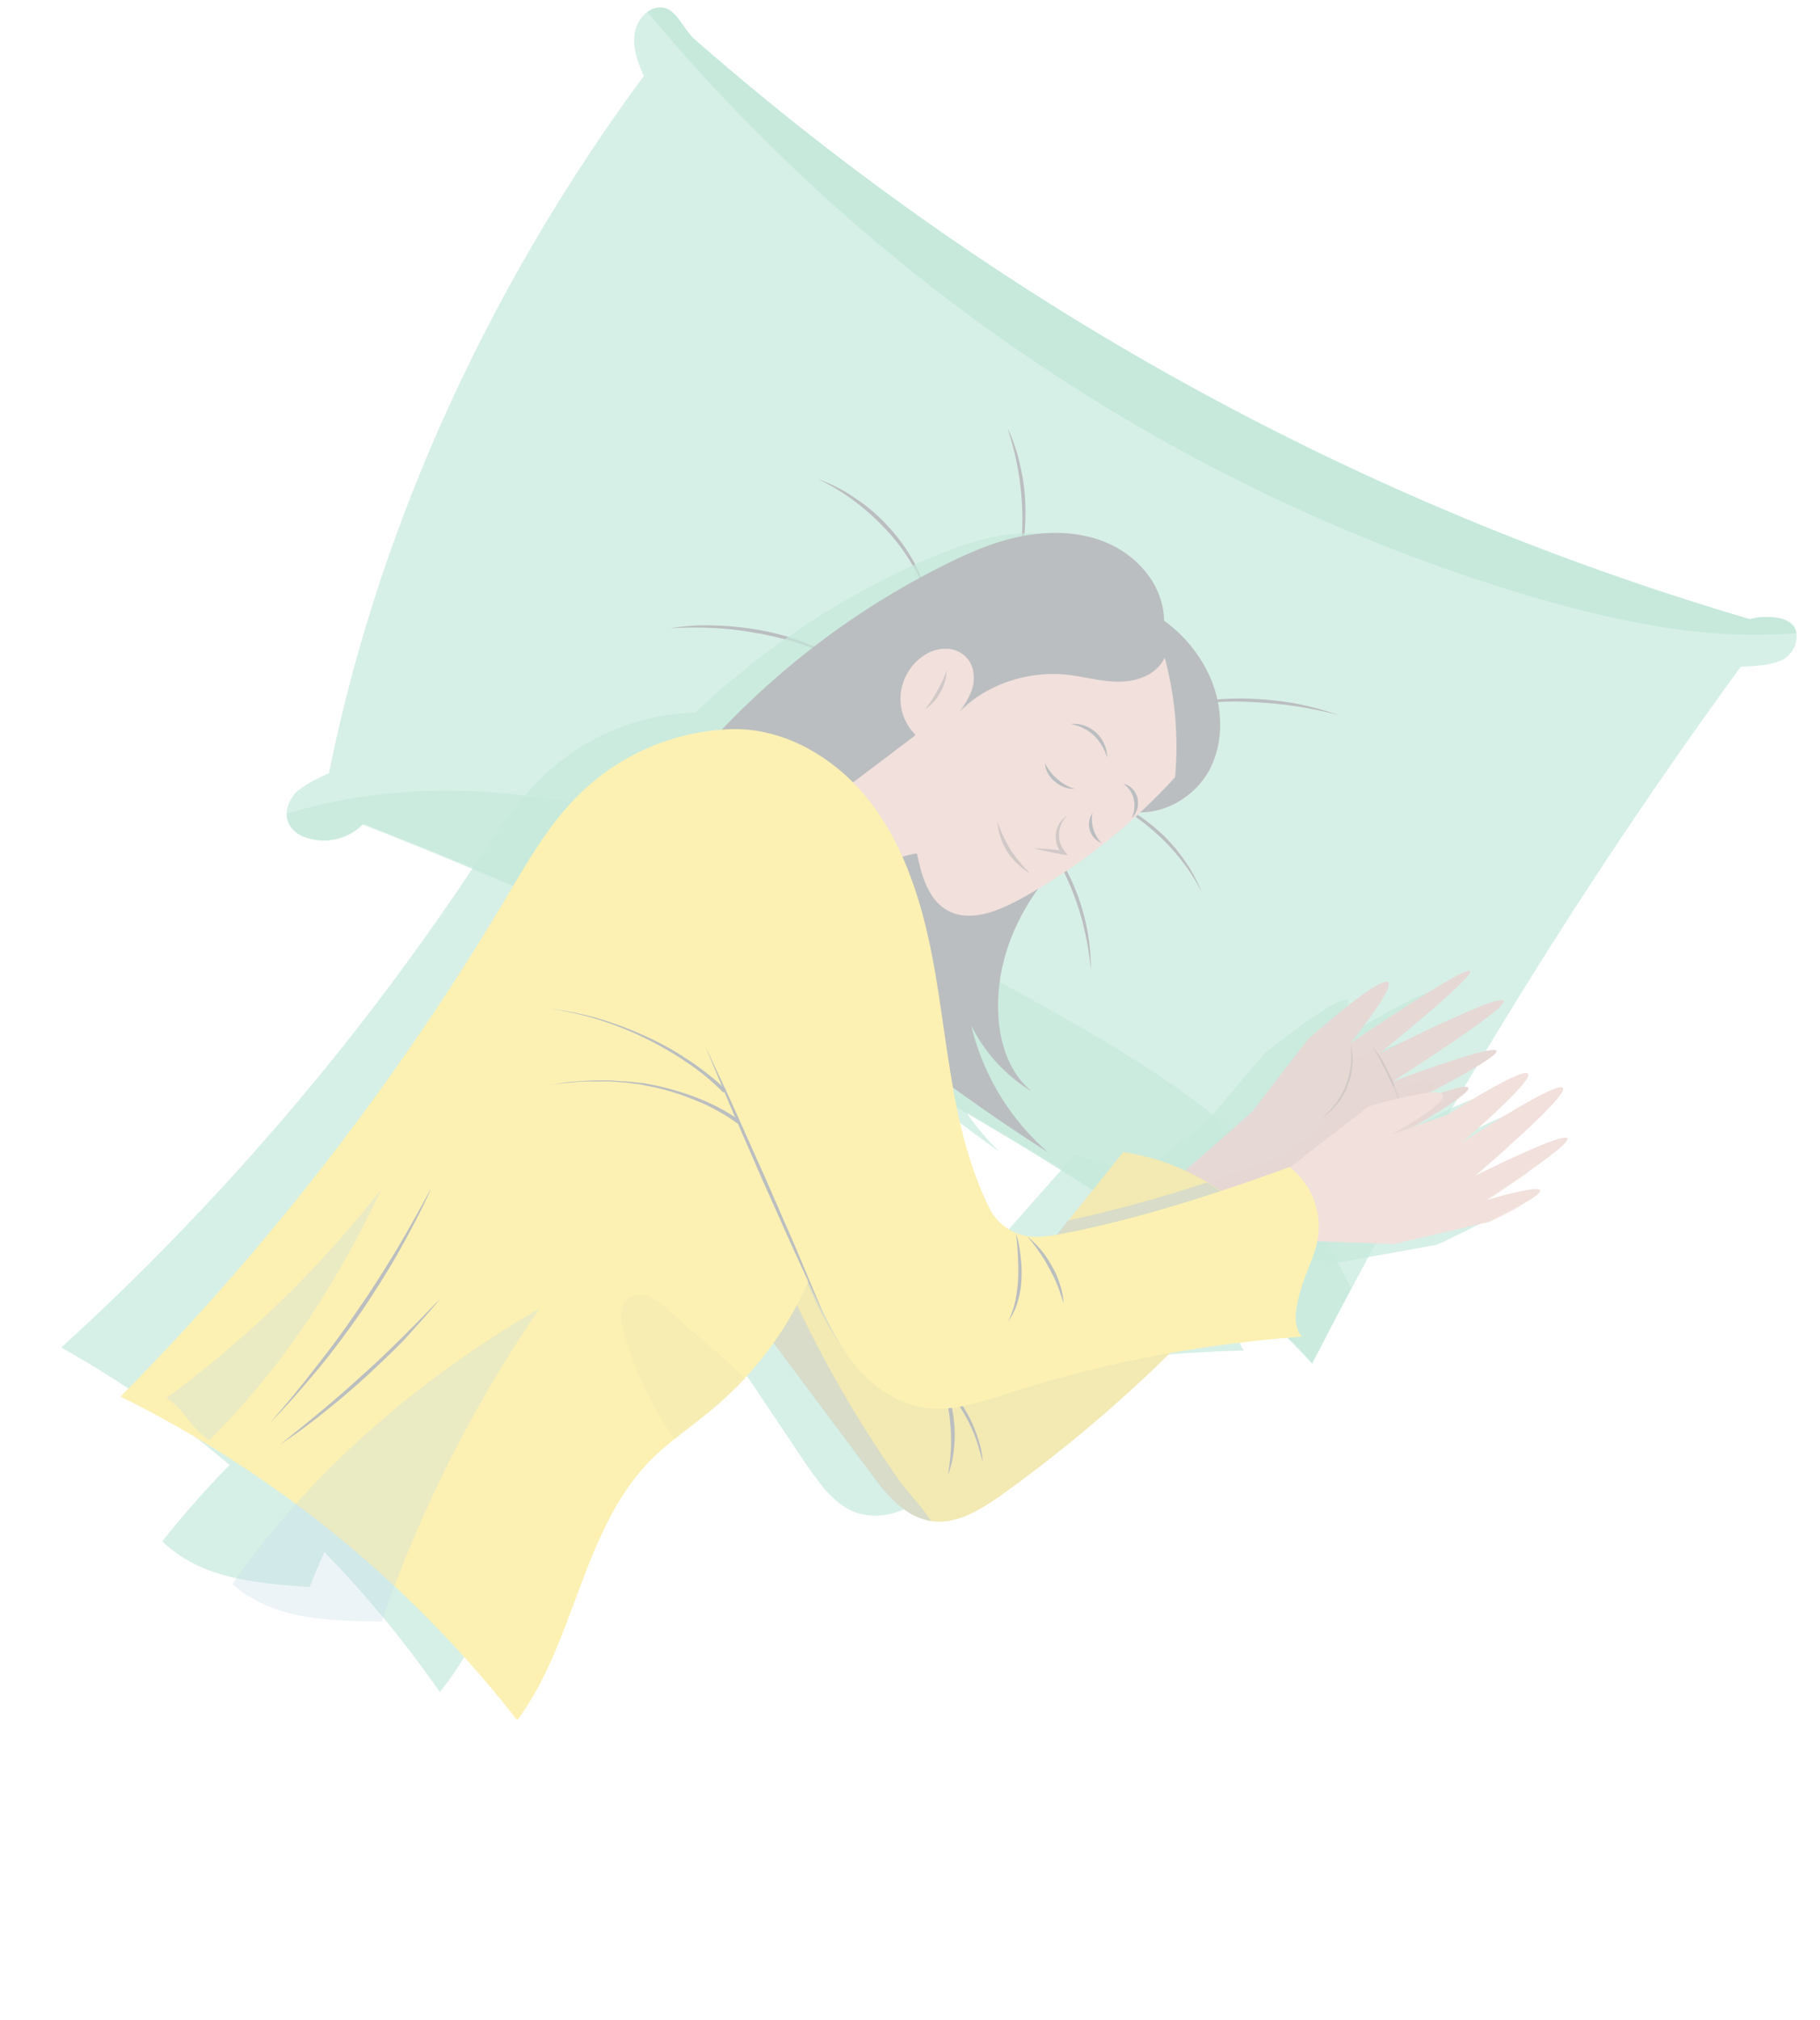 <svg xmlns="http://www.w3.org/2000/svg" width="417.114" height="462.705" viewBox="0 0 417.114 462.705">
  <g id="OBJECTS" transform="matrix(-0.891, -0.454, 0.454, -0.891, 254.584, 466.404)" opacity="0.3">
    <g id="Group_55" data-name="Group 55" transform="translate(0 0)">
      <g id="Group_33" data-name="Group 33" transform="translate(4.886 158.182)">
        <path id="Path_96" data-name="Path 96" d="M11.962,197.527a642.022,642.022,0,0,1,275.9,8.55c3.4.877,6.906,4.494,10.085,2.96,2.96-1.425,3.727-5.481,2.521-8.44-1.1-3.069-3.727-5.262-6.138-7.344,9.646-57.767,7.563-118.6-8.221-175.056,1.644-1.973,4.056-5.152,4.823-7.563.658-2.521.11-5.59-2.083-7.015a6.766,6.766,0,0,0-4.823-.877,12.778,12.778,0,0,0-10.194,8.55c-62.481,6.138-126.386,7.454-188.867,1.1C64.249,10.3,43.422,7.454,23.91,0A1186.1,1186.1,0,0,1,8.893,186.894c-2.631,1.425-6.906,3.837-8.221,6.467-1.425,2.631-.548,6.687,2.3,7.454C5.495,201.692,10.1,199.39,11.962,197.527Z" transform="translate(0 0)" fill="#78ccae"/>
        <g id="Group_27" data-name="Group 27" transform="translate(110.068 57.329)">
          <path id="Path_97" data-name="Path 97" d="M25.65,23.458a65.445,65.445,0,0,1-7.563-4.494,65.855,65.855,0,0,1-6.906-5.481A55.128,55.128,0,0,1,5.152,7.125,65.323,65.323,0,0,1,0,0,45.665,45.665,0,0,0,4.713,7.563a48.749,48.749,0,0,0,6.029,6.577,48.521,48.521,0,0,0,7.125,5.371A37.061,37.061,0,0,0,25.65,23.458Z" transform="translate(0 0)" fill="#1b262c"/>
        </g>
        <g id="Group_28" data-name="Group 28" transform="translate(95.489 84.733)">
          <path id="Path_98" data-name="Path 98" d="M33.652,8.66a48.1,48.1,0,0,1-8.879.219A47.207,47.207,0,0,1,16,7.454a44.28,44.28,0,0,1-8.331-2.96A41.361,41.361,0,0,1,0,0,35.608,35.608,0,0,0,7.454,5.042a37.208,37.208,0,0,0,8.44,3.179,41.184,41.184,0,0,0,8.879,1.206A26.865,26.865,0,0,0,33.652,8.66Z" transform="translate(0 0)" fill="#1b262c"/>
        </g>
        <g id="Group_29" data-name="Group 29" transform="translate(85.952 119.481)">
          <path id="Path_99" data-name="Path 99" d="M34.967,0a92.921,92.921,0,0,1-8.112,5.262,62.875,62.875,0,0,1-8.55,4.385,89.7,89.7,0,0,1-8.988,3.508C6.248,14.14,3.069,15.017,0,15.675A70.09,70.09,0,0,0,9.537,13.7a71.544,71.544,0,0,0,9.208-3.4,64.241,64.241,0,0,0,8.55-4.6A46.346,46.346,0,0,0,34.967,0Z" transform="translate(0 0)" fill="#1b262c"/>
        </g>
        <g id="Group_30" data-name="Group 30" transform="translate(166.848 132.086)">
          <path id="Path_100" data-name="Path 100" d="M0,0A48.71,48.71,0,0,0,2.3,7.783a55.684,55.684,0,0,0,3.617,7.235,45.972,45.972,0,0,0,4.823,6.577,39.936,39.936,0,0,0,5.81,5.59c-1.863-1.973-3.727-3.946-5.371-6.029a70.423,70.423,0,0,1-4.6-6.577A61.608,61.608,0,0,1,2.85,7.563C1.863,5.042.877,2.631,0,0Z" transform="translate(0 0)" fill="#1b262c"/>
        </g>
        <g id="Group_31" data-name="Group 31" transform="translate(181.975 116.521)">
          <path id="Path_101" data-name="Path 101" d="M0,0A43.652,43.652,0,0,0,7.344,6.138,42.417,42.417,0,0,0,16,10.413a39.7,39.7,0,0,0,9.317,2.192,34.735,34.735,0,0,0,9.537,0,46.545,46.545,0,0,1-9.537-.658,54.227,54.227,0,0,1-9.208-2.412,43.5,43.5,0,0,1-8.55-4.056A57.309,57.309,0,0,1,0,0Z" transform="translate(0 0)" fill="#1b262c"/>
        </g>
        <g id="Group_32" data-name="Group 32" transform="translate(194.691 83.308)">
          <path id="Path_102" data-name="Path 102" d="M0,11.4a57.616,57.616,0,0,0,9.756-.548A54.83,54.83,0,0,0,19.292,8.66a71.414,71.414,0,0,0,9.1-3.617A50.53,50.53,0,0,0,36.831,0a92.739,92.739,0,0,1-8.66,4.494,70.1,70.1,0,0,1-9.1,3.4,69.541,69.541,0,0,1-9.427,2.3C6.467,10.742,3.179,11.071,0,11.4Z" transform="translate(0 0)" fill="#1b262c"/>
        </g>
        <path id="Path_103" data-name="Path 103" d="M260.227,2.521a6.766,6.766,0,0,1,4.823.877,4.692,4.692,0,0,1,1.644,1.973c-18.306,17.867-42.969,29.158-68.181,34.748-31.569,7.015-64.344,6.029-96.681,5.042-20.06-.658-40.338-1.315-59.85-5.81C25.65,35.625,12.277,28.281,0,19.292.11,12.825.219,6.358.219,0c19.4,7.454,40.338,10.3,61.056,12.386,62.481,6.248,126.386,5.042,188.867-1.1A12.386,12.386,0,0,1,260.227,2.521Z" transform="translate(23.8 0.219)" fill="#3fb68b" opacity="0.7"/>
        <path id="Path_104" data-name="Path 104" d="M296.948,36.462c-3.179,1.535-6.687-2.083-10.085-2.96a642.022,642.022,0,0,0-275.9-8.55C9.1,26.816,4.6,29.118,1.973,28.351A3.337,3.337,0,0,1,0,26.926C17.648,15.964,38.365,10.483,58.863,6.647,139.321-8.041,224.054,1.824,299.25,34.16A5.193,5.193,0,0,1,296.948,36.462Z" transform="translate(1.001 172.574)" fill="#27ad7d" opacity="0.7"/>
      </g>
      <path id="Path_105" data-name="Path 105" d="M278.679,30.912a591,591,0,0,0-34.09,139.979c-1.206,10.3-2.192,20.717-6.248,30.254a52.511,52.511,0,0,1-23.129,25.321,182.268,182.268,0,0,1-30.8,54.7c-4.494,5.481-9.317,10.742-15.127,14.579-5.919,3.837-12.935,6.358-19.95,5.7s-13.592-4.385-16.552-10.852a30.737,30.737,0,0,1-14.908-7.563c-5.481-5.042-8.988-12.387-8.331-19.731.548-6.358,4.6-12.5,10.413-15.017a135.654,135.654,0,0,1,14.25-25.54,47.688,47.688,0,0,0-.767-23.567c-2.631-8.55-8.112-17.1-16.771-19.512a34.9,34.9,0,0,1,18.744,8.112,56.067,56.067,0,0,0-27.952-19.292c8.66,1.315,17.319,2.85,25.869,4.6-5.59-8.221-11.838-16-19.511-22.252a12.463,12.463,0,0,0-9.865-1.863,20.3,20.3,0,0,0-6.029,2.85C95.95,159.71,93.868,167.6,91.785,175.6a52.563,52.563,0,0,1-14.908,1.973l-8.55,18.415L63.5,216.271S44.65,257.815,54.3,219.45c0,0-36.392,58.754-7.015.658,0,0-43.736,53.821-5.371-4.713,0,0-35.515,35.186-9.208,1.754h0a1.924,1.924,0,0,1,.438-.548,5.077,5.077,0,0,1-2.3.877c-2.631,2.412-5.042,4.275-5.371,3.617h0v-.548h0c0-.11.11-.219.11-.438h0c.11-.11.11-.329.219-.548v-.11c.11-.219.219-.329.329-.548v-.11a6.292,6.292,0,0,1,.438-.767.107.107,0,0,1,.11-.11,4.765,4.765,0,0,0,.438-.767c0-.11.11-.11.11-.219.219-.329.329-.658.548-.987l.11-.11.658-.987c.11-.11.11-.219.219-.219.219-.438.548-.767.767-1.206a.383.383,0,0,0,.11-.219c.219-.438.548-.767.767-1.206.11-.11.11-.219.219-.329.329-.438.658-.987.987-1.535l.11-.11c.329-.438.658-.987,1.1-1.535.11-.11.219-.329.329-.438s.219-.329.329-.438l-6.138,5.919s-25.76,39.242-5.371-4.823c0,0-28.829,45.161-10.085,3.508h0c1.206-2.631,2.521-5.59,4.056-8.879,0,0-27.075,32.994-10.633,5.59h0c1.535-2.631,3.508-5.81,6.029-9.756,0,0-16.662,14.36-7.892,2.412h0l.987-1.315h0c.329-.438.767-.987,1.206-1.535v-.11l1.315-1.644v-.11c.438-.548.987-1.206,1.535-1.863h0l17.867-13.592,16.223-6.577c-.767-3.508-.438-7.235-.987-10.852-.548-3.727-1.315-9.1-4.713-10.633,9.1-4.933,17.977-10.3,26.527-16.113A337.9,337.9,0,0,1,85.1,92.406c2.96-5.042,6.577-10.523,12.277-12.058h0c.11,0,.219-.11.329-.11,3.288-.877,6.577-.219,9.756.987a7.558,7.558,0,0,1,1.1.438c.658.329,1.425.658,2.083.987,1.425.658,2.74,1.425,4.056,2.083,10.742,6.029,21.594,12.058,32.336,18.087a78.52,78.52,0,0,1,5.152-16.333c0-.11.11-.11.11-.219.329-.658.658-1.425.987-2.083.439-.877.877-1.644,1.315-2.521a5.12,5.12,0,0,0,.548-1.1l.658-1.315c.986-1.973,2.083-3.837,3.069-5.81q1.809-3.617,3.288-7.235c7.454-20.717-1.425-44.723,3.4-66.208A250.669,250.669,0,0,0,203.7,16.552c-.219-2.85-.329-5.81-.658-8.66,11.51-4.823,22.8-9.646,34.858-6.029a219.8,219.8,0,0,1-5.81,22.581A238.418,238.418,0,0,0,278.679,30.912Z" transform="translate(7.274 0.445)" fill="#3fb68b" opacity="0.7"/>
      <g id="Group_54" data-name="Group 54" transform="translate(0 0)">
        <g id="Group_53" data-name="Group 53">
          <g id="Group_52" data-name="Group 52">
            <path id="Path_106" data-name="Path 106" d="M19.4,77.936C12.277,79.8,7.235,87.144,6.906,94.488c-.219,7.454,3.727,14.579,9.427,19.292a31.924,31.924,0,0,0,15.346,6.8c3.288,6.248,10.085,9.646,17.1,9.975S62.7,128.031,68.4,123.865s10.194-9.646,14.36-15.346a183.691,183.691,0,0,0,33.433-80.9C79.361,12.935,39.461,3.837,0,0A55.726,55.726,0,0,1,28.938,17.867,36.986,36.986,0,0,0,9.756,10.742c8.769,1.973,14.688,10.194,17.758,18.525C33.323,45.271,29.048,63.8,19.4,77.936Z" transform="translate(104.65 173.857)" fill="#1b262c"/>
            <path id="Path_107" data-name="Path 107" d="M4.494,6.138A28.582,28.582,0,0,0,21.594,0a13.608,13.608,0,0,1-5.81,5.59c1.754-.548,3.4-1.206,5.152-1.754-.767.987-1.535,1.863-2.3,2.85A17.476,17.476,0,0,0,28.39,1.425a23.093,23.093,0,0,1-6.467,8.66C23.567,9.427,25.211,8.66,26.965,8c-.767,1.206-1.535,2.3-2.3,3.508A10.188,10.188,0,0,0,32.008,8.44a13.24,13.24,0,0,1-4.713,5.919,9.543,9.543,0,0,0,6.687-1.535c-1.1.987-2.3,1.973-3.4,2.96,1.315-.219,2.631-.548,3.946-.767-.658.767-1.315,1.425-1.973,2.192a22.911,22.911,0,0,0,8-3.069,30.646,30.646,0,0,1-27.513,9.975,18.041,18.041,0,0,0,9.865-1.754c-2.3-.11-4.713-.329-7.015-.438,2.083-.329,4.165-.548,6.248-.877A34.8,34.8,0,0,1,8.769,19.073,15.644,15.644,0,0,0,18.2,16.881c-2.192.219-4.385.329-6.577.548,1.644-.987,3.288-1.863,4.933-2.85-3.837.987-7.673,2.083-11.51,3.069A26.313,26.313,0,0,0,14.031,12.5c-2.631,0-5.152-.11-7.783-.11a8.5,8.5,0,0,0,6.138-2.192c-3.617.219-7.235.548-10.852.767,3.4-.767,6.8-1.425,10.194-2.192C7.783,8.55,3.946,8.331,0,8.112c2.083-.329,4.165-.548,6.248-.877C5.59,6.687,5.261,6.687,4.494,6.138Z" transform="translate(136.548 275.361)" fill="#1b262c"/>
            <path id="Path_108" data-name="Path 108" d="M23.848,8.482c.11-2.083.11-4.385-1.1-6.138C21.217.151,18.148-.4,15.627.261A14.422,14.422,0,0,0,9.269,4.755a36.942,36.942,0,0,0-9.1,20.279c-.438,4.385-.11,8.988,1.863,12.935,2.192,4.165,9.317,10.523,13.373,4.933,2.083-2.85,3.069-7.015,4.056-10.3a80.258,80.258,0,0,0,2.85-11.51A79.257,79.257,0,0,0,23.848,8.482Z" transform="translate(167.617 215.469)" fill="#1b262c"/>
            <path id="Path_109" data-name="Path 109" d="M52.4,4.385c-2.96,7.344-5.919,14.688-8.769,22.033l-3.837,20.5s-16.662,42.531-9.1,3.617c0,0-33.213,60.617-7.015.987,0,0-40.886,56.013-5.59-4.385,0,0-37.927,41.654-3.946-5.042,0,0-24.663,28.61-3.946-3.617L28.5,18.525,35.189,0Z" transform="translate(23.641 177.036)" fill="#ab7b6f"/>
            <path id="Path_110" data-name="Path 110" d="M12.5,19.731a26.186,26.186,0,0,1,3.179-4.713A17.221,17.221,0,0,1,15.785,0S8.112,4.823,2.192,3.617L0,9.865A59.394,59.394,0,0,0,12.5,19.731Z" transform="translate(36.579 209.262)" fill="#ab7b6f" opacity="0.5"/>
            <g id="Group_34" data-name="Group 34" transform="translate(35.921 218.361)">
              <path id="Path_111" data-name="Path 111" d="M0,0A21.129,21.129,0,0,0,2.96,3.288c1.1,1.1,2.192,1.973,3.288,2.96L9.865,8.879a33.32,33.32,0,0,0,3.946,2.083A43.359,43.359,0,0,1,10.085,8.55C8.879,7.673,7.673,6.8,6.577,5.919a42.483,42.483,0,0,1-3.4-2.85C2.192,2.083,1.1,1.1,0,0Z" transform="translate(0 0)" fill="#664942"/>
            </g>
            <path id="Path_112" data-name="Path 112" d="M13.7,34.321C18.2,25,22.8,15.687,27.294,6.37,22.252,2.643,15.456-.207,9.317.012A24.933,24.933,0,0,1,0,10.316C2.192,19.633,6.467,28.183,13.7,34.321Z" transform="translate(160.882 212.101)" fill="#d19688"/>
            <path id="Path_113" data-name="Path 113" d="M17.1,18.415c-1.1,2.3-2.192,4.494-3.288,6.8C6.577,19.073,2.412,10.523,0,1.206A17.851,17.851,0,0,0,1.863,0h0C1.863.11,13.373,5.042,17.1,18.415Z" transform="translate(160.773 221.211)" fill="#d19688" opacity="0.7"/>
            <path id="Path_114" data-name="Path 114" d="M0,50.868A137.884,137.884,0,0,1,19.183,9.543C22.471,4.83,26.965-.212,32.665.007c4.385.219,7.892,3.4,10.742,6.8a70.628,70.628,0,0,1,14.14,25.76,11.493,11.493,0,0,1,7.235,7.015,12.067,12.067,0,0,1-.877,10.085,8.748,8.748,0,0,1-3.837,3.617,6.316,6.316,0,0,1-5.262.219c-2.412-.987-3.946-3.617-4.275-6.248a21.62,21.62,0,0,1,.877-7.892C49.656,48.676,41.983,56.9,33.1,60.4c-3.837,1.535-8,2.192-11.729,4.165-3.727,1.863-7.015,5.481-6.8,9.646A78.24,78.24,0,0,1,0,50.868Z" transform="translate(117.804 212.763)" fill="#d19688"/>
            <g id="Group_35" data-name="Group 35" transform="translate(131.615 234.474)">
              <path id="Path_115" data-name="Path 115" d="M4.165,10.194a5.675,5.675,0,0,0,.548-4.823,6.149,6.149,0,0,0-3.4-3.617v.767A61.975,61.975,0,0,0,7.563,0C5.371.438,3.179,1.1.986,1.754L0,2.083l.987.438A5.822,5.822,0,0,1,4.056,5.7,5.786,5.786,0,0,1,4.165,10.194Z" transform="translate(0 0)" fill="#664942"/>
            </g>
            <g id="Group_36" data-name="Group 36" transform="translate(137.315 228.884)">
              <path id="Path_116" data-name="Path 116" d="M0,0A35.078,35.078,0,0,1,6.577,2.85a30.81,30.81,0,0,1,5.59,4.385A15.437,15.437,0,0,0,7.015,2.083,17.9,17.9,0,0,0,0,0Z" transform="translate(0 0)" fill="#664942"/>
            </g>
            <g id="Group_37" data-name="Group 37" transform="translate(137.096 250.035)">
              <path id="Path_117" data-name="Path 117" d="M0,.772A10.9,10.9,0,0,1,4.6.991,11.152,11.152,0,0,1,8.769,2.964,5.755,5.755,0,0,0,4.823.224,6.585,6.585,0,0,0,0,.772Z" transform="translate(0 0)" fill="#1b262c"/>
            </g>
            <g id="Group_38" data-name="Group 38" transform="translate(126.025 242.543)">
              <path id="Path_118" data-name="Path 118" d="M4.933,5.194A4.685,4.685,0,0,0,3.727,1.467,4.377,4.377,0,0,0,0,.042,7.432,7.432,0,0,1,3.069,2.015,7.648,7.648,0,0,1,4.933,5.194Z" transform="translate(0 0)" fill="#1b262c"/>
            </g>
            <g id="Group_39" data-name="Group 39" transform="translate(133.698 260.562)">
              <path id="Path_119" data-name="Path 119" d="M0,0A7.944,7.944,0,0,0,4.823,3.946a7.523,7.523,0,0,0,6.138-.877,10.882,10.882,0,0,1-5.919.11A12.757,12.757,0,0,1,0,0Z" transform="translate(0 0)" fill="#1b262c"/>
            </g>
            <g id="Group_40" data-name="Group 40" transform="translate(122.147 250.807)">
              <path id="Path_120" data-name="Path 120" d="M5.522,6.138A6.312,6.312,0,0,1,1.795,4.056,7.341,7.341,0,0,1,.26,0a4.779,4.779,0,0,0,.877,4.6A4.331,4.331,0,0,0,5.522,6.138Z" transform="translate(0 0)" fill="#1b262c"/>
            </g>
            <g id="Group_41" data-name="Group 41" transform="translate(174.564 251.574)">
              <path id="Path_121" data-name="Path 121" d="M1.007,10.085A26.277,26.277,0,0,1,.788,5.042,27.265,27.265,0,0,1,1.336,0,10.184,10.184,0,0,0,.021,5.042,9.917,9.917,0,0,0,1.007,10.085Z" transform="translate(0 0)" fill="#664942"/>
            </g>
            <path id="Path_122" data-name="Path 122" d="M30.961,20.717,21.206,41.325s-16.442,15.785-14.031,8c1.535-2.083,3.179-4.494,5.152-7.235,0,0-1.754,2.083-4.056,4.494a68.977,68.977,0,0,1,5.152-8.66L4.106,47.792S2.462,50.533.379,53.821c-1.206.219.219-3.4,7.892-15.346l18.306-19.95L33.263,0,47.4,3.617C41.813,9.208,36.223,14.908,30.961,20.717Z" transform="translate(25.458 176.926)" fill="#ab7b6f" opacity="0.5"/>
            <path id="Path_123" data-name="Path 123" d="M53.788,13.592,44.033,34.2S17.944,59.192,36.36,30.912l-9.317,9.865s-23.677,40.448-5.7-4.494c0,0-29.815,52.615-6.248-5.152,0,0-30.473,41.325-4.823-3.837,0,0-20.608,19.731-2.85-4.056L24.631,8.769,43.375,0Z" transform="translate(0 182.407)" fill="#d19688"/>
            <path id="Path_124" data-name="Path 124" d="M28.938,29.6c-6.577,6.8-12.167,2.96-12.167,2.96C13.592,39.133,9.1,40.229,9.1,40.229v-.11l3.617-9.1,2.3-6.8s-1.315-.11-5.262,5.7S2.3,37.16,2.3,37.16h0l5.481-9.975L9.646,22.8,0,30.035c1.1-1.754,2.74-3.946,4.933-6.8L22.142,8.769,40.886,0C44.5,14.908,35.515,22.8,28.938,29.6Z" transform="translate(2.269 182.407)" fill="#d19688" opacity="0.3"/>
            <path id="Path_125" data-name="Path 125" d="M96.023,22.916C83.308,16.667,70.7,10.419,57.986,4.171,52.615,1.541,46.586-1.2,40.886.554s-9.1,7.454-11.948,12.825A323.859,323.859,0,0,0,0,93.837c12.5,5.371,26.856,6.467,39.79,2.083C43.3,79.258,46.477,63.035,49.875,46.373c16,3.508,31.9,8.55,46.258,16.333C101.284,50.1,102.052,34.973,96.023,22.916Z" transform="translate(49.623 85.83)" fill="#d5b400"/>
            <path id="Path_126" data-name="Path 126" d="M56.342,35.863C51.19,31.7,45.929,27.751,40.558,23.915A272.04,272.04,0,0,0,10.523,5.5C7.783,4.074,3.508,2.649,0,.676c.11,0,.219-.11.329-.11,5.7-1.754,11.729.877,17.1,3.617,12.715,6.248,25.321,12.5,38.036,18.744a40.85,40.85,0,0,1,4.056,15.346C58.425,37.507,57.329,36.63,56.342,35.863Z" transform="translate(90.29 85.817)" fill="#26638c" opacity="0.5"/>
            <g id="Group_42" data-name="Group 42" transform="translate(91.606 97.565)">
              <path id="Path_127" data-name="Path 127" d="M0,0A23.217,23.217,0,0,0,1.535,6.029a26.866,26.866,0,0,0,2.85,5.59,23.741,23.741,0,0,0,3.946,4.823,27.487,27.487,0,0,0,4.823,3.837A40.382,40.382,0,0,1,8.769,16a36.894,36.894,0,0,1-3.617-4.823A42.147,42.147,0,0,1,2.192,5.81,52.756,52.756,0,0,1,0,0Z" transform="translate(0 0)" fill="#1b262c"/>
            </g>
            <g id="Group_43" data-name="Group 43" transform="translate(85.906 103.922)">
              <path id="Path_128" data-name="Path 128" d="M0,0A20.411,20.411,0,0,0,3.288,4.165,31.05,31.05,0,0,0,7.344,7.673a31.9,31.9,0,0,0,4.6,2.74,27.47,27.47,0,0,0,5.042,1.754,48.141,48.141,0,0,1-4.823-2.3C10.633,8.988,9.1,8.112,7.673,7.125A38.014,38.014,0,0,1,3.617,3.837C2.412,2.631,1.206,1.315,0,0Z" transform="translate(0 0)" fill="#1b262c"/>
            </g>
            <path id="Path_129" data-name="Path 129" d="M96.133,41C81.663,33.323,65.769,28.171,49.875,24.663c-2.083,9.975-4.056,19.95-6.138,29.815A312.858,312.858,0,0,0,19.292,76.731,59.275,59.275,0,0,1,0,72.017C2.192,61.933,4.823,52.067,8,42.2A275.494,275.494,0,0,0,40.229,14.688C45.161,9.756,50.2,4.494,56.89,2.521,63.248.548,70.263,1.973,76.183,4.933s11.729,7.454,16.771,11.838A78.227,78.227,0,0,1,93.721,0a20.44,20.44,0,0,1,2.192,1.1C101.833,13.263,101.065,28.39,96.133,41Z" transform="translate(49.842 107.54)" fill="#26638c" opacity="0.5"/>
            <g id="Group_44" data-name="Group 44" transform="translate(50.386 209.372)">
              <path id="Path_130" data-name="Path 130" d="M3.951,18.2a20.045,20.045,0,0,1-2.3-4.275,17.579,17.579,0,0,1-1.1-4.6A16.986,16.986,0,0,1,.662,4.6,24.223,24.223,0,0,1,1.978,0,19.287,19.287,0,0,0,.991,2.192a18.144,18.144,0,0,0-.658,2.3A14.944,14.944,0,0,0,.114,9.427,15.535,15.535,0,0,0,3.951,18.2Z" transform="translate(0 0)" fill="#664942"/>
            </g>
            <path id="Path_131" data-name="Path 131" d="M76.511,153.133c9.208,6.687,16.442,15.456,23.129,24.663,6.687,9.1,12.825,18.635,20.279,27.185s16.223,16.223,26.746,20.388,22.91,4.6,32.885-.767a52.092,52.092,0,0,0,23.9-27.733c3.617-9.756,4.056-20.279,4.713-30.583A592.453,592.453,0,0,1,235.015,24.773,263.782,263.782,0,0,1,120.358,0c-3.727,21.7,6.358,45.271,0,66.317-1.973,6.467-5.371,12.277-7.892,18.525a79.215,79.215,0,0,0-5.919,35.3c-5.042-4.275-10.852-8.879-16.771-11.838s-12.935-4.275-19.292-2.412c-6.687,1.973-11.729,7.235-16.662,12.167A288.406,288.406,0,0,1,0,159.929c3.508,1.315,4.6,6.577,5.262,10.3s.548,7.563,1.644,11.181a17.2,17.2,0,0,0,13.263,11.838c11.948-12.825,24.663-25.54,38.365-36.392,2.521-1.973,5.152-4.056,8.112-5.042A12.048,12.048,0,0,1,76.511,153.133Z" transform="translate(33.729 2.747)" fill="#f4cf00"/>
            <g id="Group_45" data-name="Group 45" transform="translate(226.773 37.934)">
              <path id="Path_132" data-name="Path 132" d="M.208,64.673c.11-5.481.329-10.852.658-16.333.438-5.481.877-10.852,1.644-16.223Q3.5,24.061,5.14,16C6.127,10.633,7.333,5.371,8.648,0,7,5.152,5.688,10.523,4.483,15.785,3.277,21.156,2.4,26.527,1.633,31.9.975,37.269.427,42.75.208,48.231-.012,53.821-.121,59.3.208,64.673Z" transform="translate(0 0)" fill="#1b262c"/>
            </g>
            <g id="Group_46" data-name="Group 46" transform="translate(213.607 34.426)">
              <path id="Path_133" data-name="Path 133" d="M0,46.477c1.206-3.946,2.412-7.892,3.727-11.838S6.358,26.746,7.892,22.91q2.137-5.755,4.6-11.51C14.14,7.563,15.785,3.837,17.538,0a116.4,116.4,0,0,0-5.59,11.071C10.194,14.8,8.66,18.635,7.125,22.581,5.7,26.527,4.275,30.363,3.069,34.419,1.973,38.475.877,42.421,0,46.477Z" transform="translate(0 0)" fill="#1b262c"/>
            </g>
            <path id="Path_134" data-name="Path 134" d="M22.278,4.165A252.337,252.337,0,0,0,.136,69.058C-.631,45.161,1.78,22.69,9.124,0,14.715.658,16.8,3.508,22.278,4.165Z" transform="translate(236.929 27.849)" fill="#3282b8" opacity="0.3"/>
            <path id="Path_135" data-name="Path 135" d="M34.419.884C29.925,32.672,17.648,62.159.329,89.124A298.8,298.8,0,0,0,0,8.776C11.181,3.3,22.252-2.185,34.419.884Z" transform="translate(192.013 0)" fill="#3282b8" opacity="0.3"/>
            <g id="Group_47" data-name="Group 47" transform="translate(133.917 117.624)">
              <path id="Path_136" data-name="Path 136" d="M0,0,12.825,10.852,25.76,21.485,38.8,32.008c4.385,3.508,8.769,6.906,13.154,10.3L39.133,31.46,26.2,20.827,13.154,10.3C8.879,6.906,4.494,3.4,0,0Z" transform="translate(0 0)" fill="#1b262c"/>
            </g>
            <g id="Group_48" data-name="Group 48" transform="translate(171.077 135.491)">
              <path id="Path_137" data-name="Path 137" d="M0,12.825a44.95,44.95,0,0,0,11.51.11,63.226,63.226,0,0,0,11.181-2.3c.877-.219,1.754-.658,2.74-.987a26.774,26.774,0,0,0,2.631-1.1l2.631-1.1,2.521-1.315c1.754-.877,3.288-1.863,4.933-2.85S41.215,1.1,42.75,0c-1.535,1.1-3.069,2.192-4.713,3.179A43.391,43.391,0,0,1,33.1,5.919L30.583,7.235l-2.631,1.1a25.654,25.654,0,0,1-2.631.987,20.043,20.043,0,0,1-2.74.877A54.415,54.415,0,0,1,11.4,12.277,43.311,43.311,0,0,1,.11,11.948Z" transform="translate(0 0)" fill="#1b262c"/>
            </g>
            <g id="Group_49" data-name="Group 49" transform="translate(176.996 151.276)">
              <path id="Path_138" data-name="Path 138" d="M0,1.864A63.06,63.06,0,0,0,11.181,4.056a64.811,64.811,0,0,0,11.29.329,79.212,79.212,0,0,0,11.29-1.315A72.331,72.331,0,0,0,44.613,0,76.731,76.731,0,0,1,33.652,2.85a77.226,77.226,0,0,1-11.181,1.1A77.9,77.9,0,0,1,11.181,3.4,52.867,52.867,0,0,1,.219.987Z" transform="translate(0 0)" fill="#1b262c"/>
            </g>
            <g id="Group_50" data-name="Group 50" transform="translate(95.134 135.163)">
              <path id="Path_139" data-name="Path 139" d="M7.762,18.854C6.775,17.429,5.9,16,5.022,14.469s-1.644-2.96-2.412-4.6A36.1,36.1,0,0,1,.856,5.042,19.9,19.9,0,0,1,.2,0a14.163,14.163,0,0,0,.11,5.262A20.881,20.881,0,0,0,1.952,10.3a31.385,31.385,0,0,0,2.631,4.6A21.819,21.819,0,0,0,7.762,18.854Z" transform="translate(0 0)" fill="#1b262c"/>
            </g>
            <g id="Group_51" data-name="Group 51" transform="translate(85.906 144.699)">
              <path id="Path_140" data-name="Path 140" d="M14.36,9.865A43.537,43.537,0,0,1,10.413,8,26.242,26.242,0,0,1,6.687,5.7,26.617,26.617,0,0,1,3.179,3.069L2.3,2.3l-.767-.767C.987,1.1.548.438,0,0A14.394,14.394,0,0,0,2.74,3.508a17.377,17.377,0,0,0,3.508,2.85A22.841,22.841,0,0,0,10.194,8.55,26.312,26.312,0,0,0,14.36,9.865Z" transform="translate(0 0)" fill="#1b262c"/>
            </g>
            <path id="Path_141" data-name="Path 141" d="M29.815,16.881c1.644,1.863,3.288,4.165,2.521,6.577a5.026,5.026,0,0,1-4.165,2.96,12.3,12.3,0,0,1-5.262-.767C15.346,23.677,7.454,22.033,0,19.621q1.315-4.439,2.96-8.55C4.494,7.344,6.358,3.727,8,0a26.156,26.156,0,0,1,2.412,1.315A75.81,75.81,0,0,1,29.815,16.881Z" transform="translate(143.125 76.518)" fill="#d5b400" opacity="0.5"/>
          </g>
        </g>
      </g>
    </g>
  </g>
</svg>
